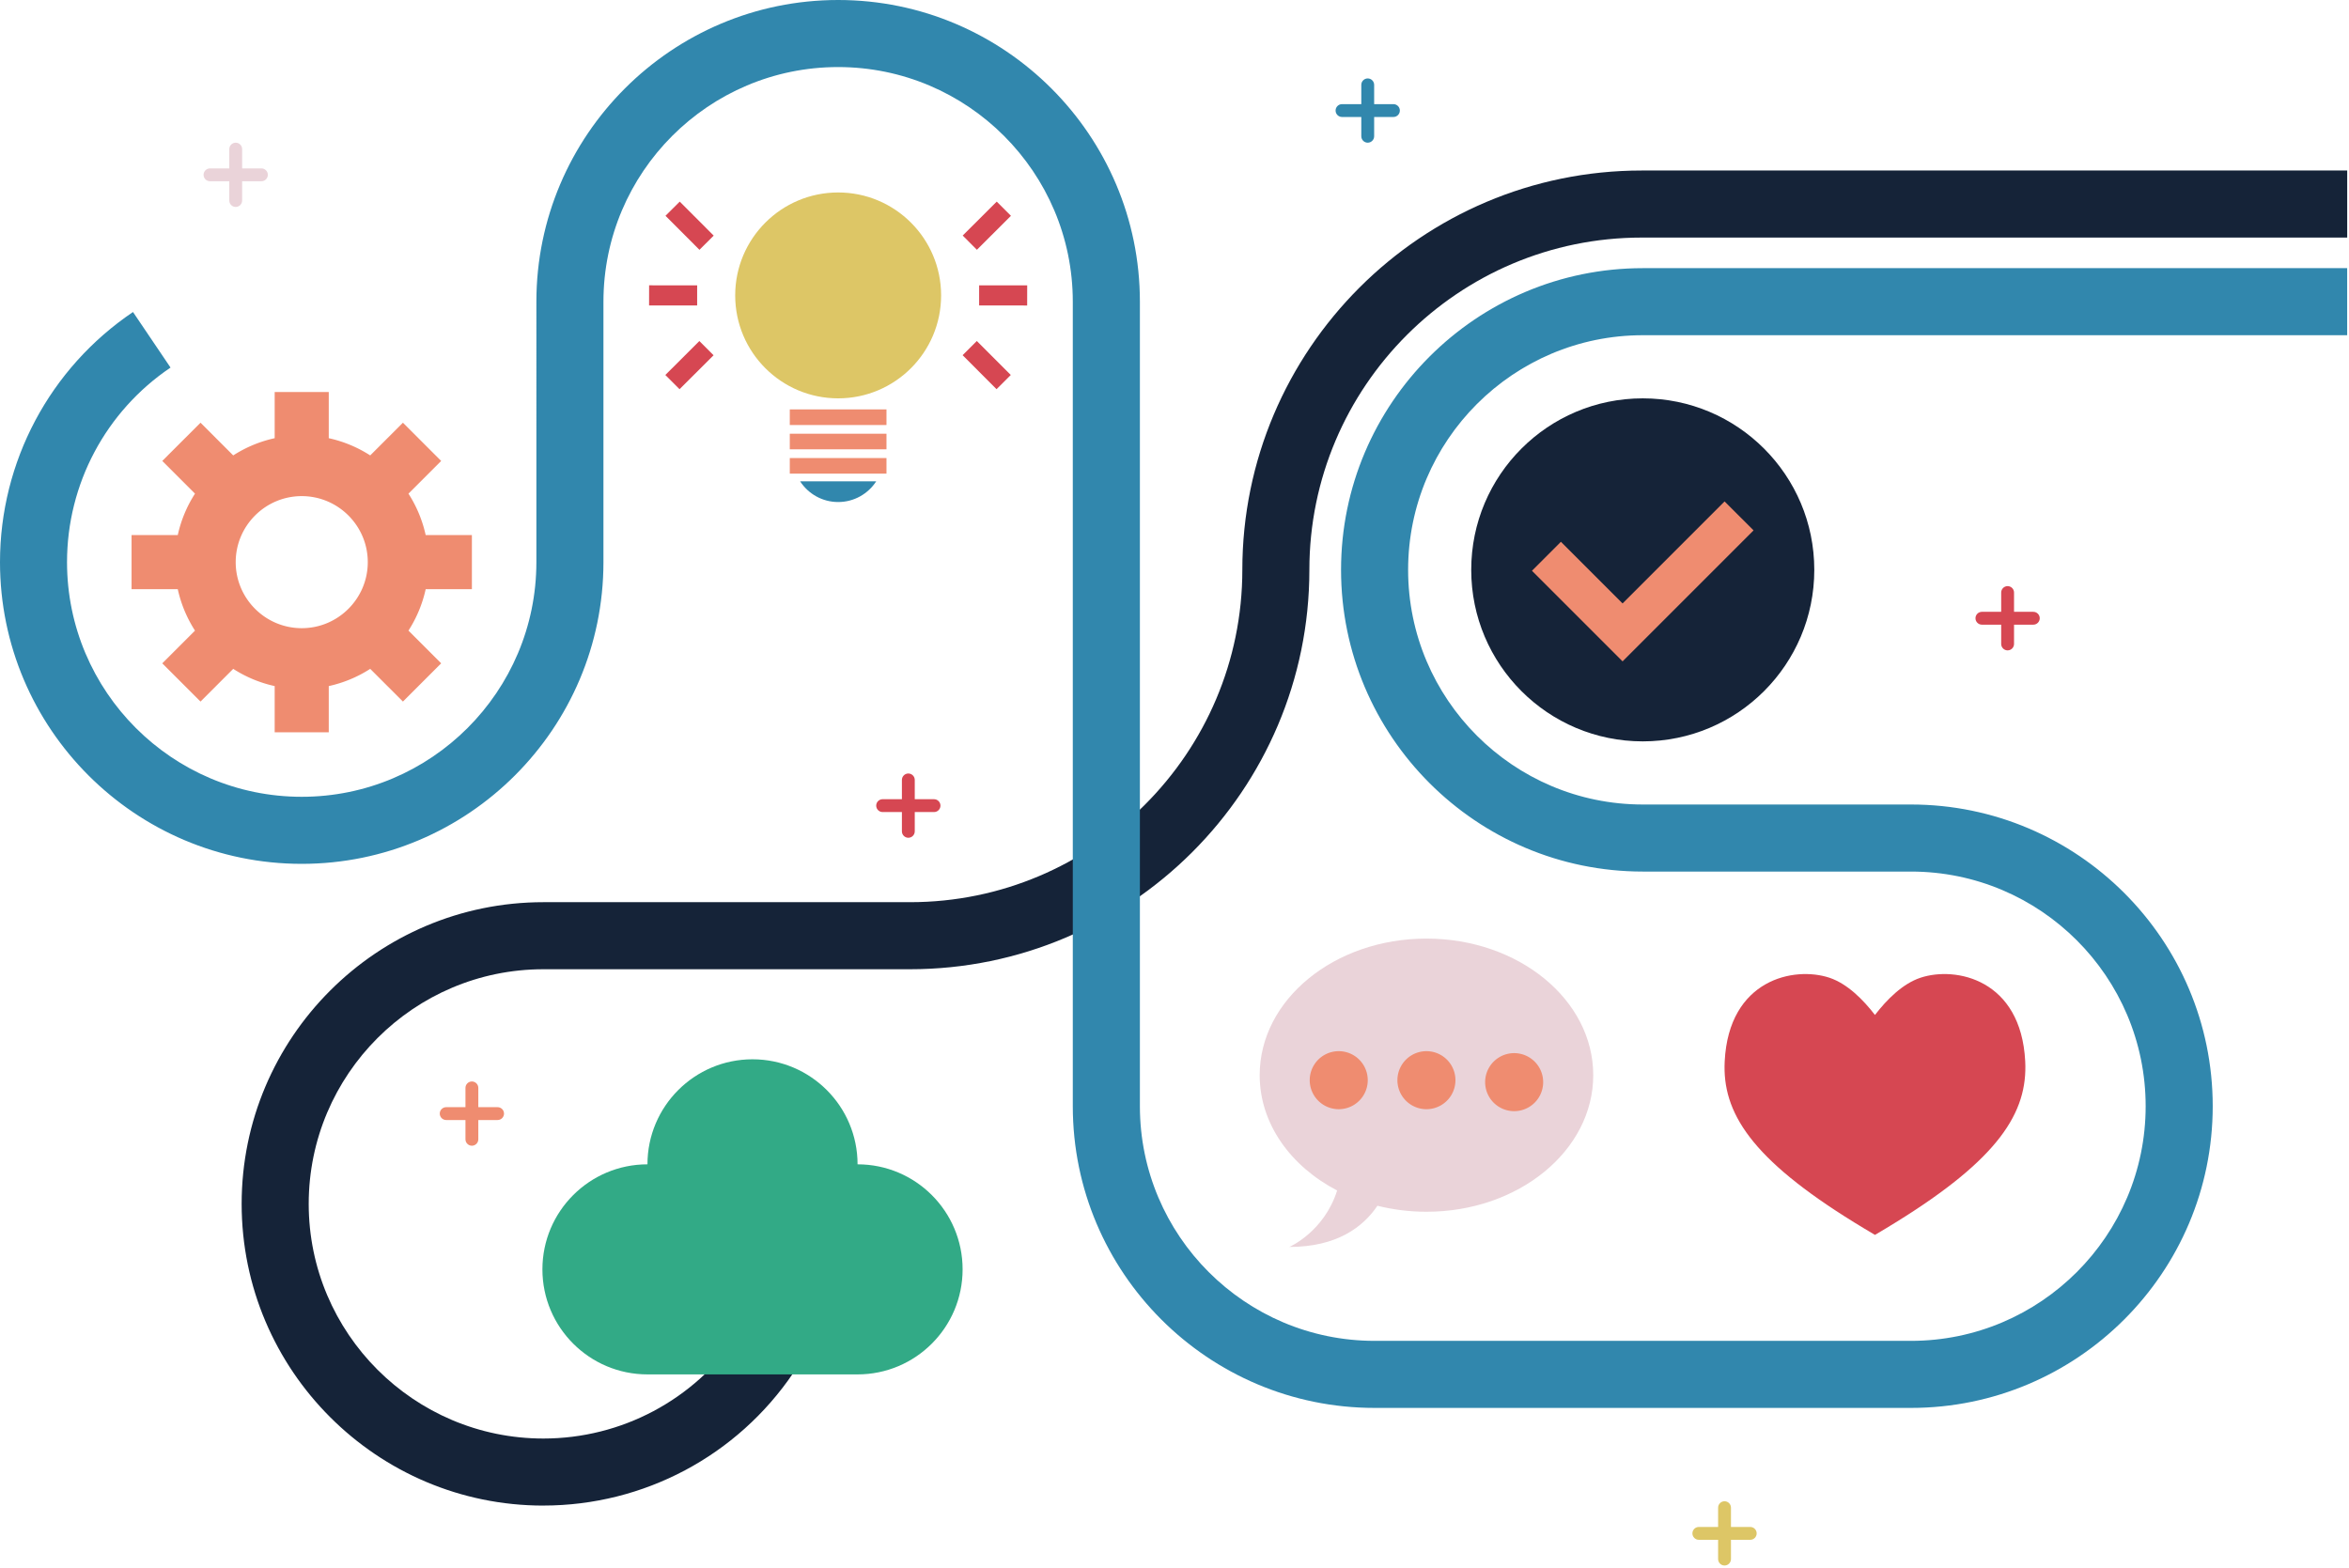 <svg xmlns="http://www.w3.org/2000/svg" width="731" height="488" fill="none"><g clip-path="url(#a)"><path fill="#152338" d="M169.1 468.59c-51.78 0-93.9-42.12-93.9-93.9 0-51.78 42.12-93.9 93.9-93.9h114.08c57.03 0 103.43-46.4 103.43-103.43 0-68.54 55.76-124.29 124.29-124.29h219.54v20.87H510.9c-57.03 0-103.43 46.4-103.43 103.43 0 68.54-55.76 124.29-124.29 124.29H169.1c-40.27 0-73.03 32.76-73.03 73.03s32.76 73.03 73.03 73.03c24.3 0 46.94-12.04 60.56-32.21l17.29 11.68c-17.51 25.92-46.62 41.39-77.86 41.39l.01.01Z"/><path fill="#3187AD" d="M594.68 438.19H427.75c-51.78 0-93.9-42.12-93.9-93.9V93.9c0-40.27-32.76-73.03-73.03-73.03s-73.03 32.76-73.03 73.03v81.06c0 51.78-42.12 93.9-93.9 93.9-51.78 0-93.89-42.13-93.89-93.9 0-31.24 15.47-60.35 41.39-77.85l11.68 17.29c-20.17 13.62-32.21 36.27-32.21 60.56 0 40.27 32.76 73.03 73.03 73.03s73.03-32.76 73.03-73.03V93.9C166.93 42.12 209.05 0 260.83 0c51.78 0 93.9 42.12 93.9 93.9v250.39c0 40.27 32.76 73.03 73.03 73.03h166.93c40.27 0 73.03-32.76 73.03-73.03s-32.76-73.03-73.03-73.03h-83.46c-51.78 0-93.9-42.12-93.9-93.9 0-51.78 42.12-93.9 93.9-93.9h219.21v20.87H511.23c-40.27 0-73.03 32.76-73.03 73.03s32.76 73.03 73.03 73.03h83.46c51.78 0 93.9 42.12 93.9 93.9 0 51.78-42.12 93.9-93.9 93.9h-.01Z"/><path fill="#DDC666" d="M292.87 91.94c0 17.7-14.35 32.04-32.04 32.04-17.69 0-32.04-14.34-32.04-32.04s14.35-32.04 32.04-32.04c17.69 0 32.04 14.35 32.04 32.04Z"/><path fill="#EF8C70" d="M245.78 132.28h30.09v-4.86h-30.09M245.78 139.84h30.09v-4.85h-30.09M245.78 147.41h30.09v-4.85h-30.09"/><path fill="#3187AD" d="M260.83 156.25c4.97 0 9.33-2.57 11.85-6.45h-23.69c2.52 3.88 6.88 6.45 11.85 6.45h-.01Z"/><path fill="#D64752" d="M216.95 94.18v-4.47l.01-.89L202 88.8l-.01 6.26 14.96.01v-.89ZM222.1 73.33l-10.57-10.58-4.43 4.41 10.57 10.59 1.26-1.26 2.54-2.53.63-.63ZM220.8 109.3l-1.9-1.9-1.26-1.26-10.59 10.57 4.42 4.42 10.59-10.56-1.26-1.27ZM304.7 89.7V95.06l14.95.02.01-6.26-14.96-.01v.89ZM299.56 110.54l10.56 10.59 4.43-4.42-10.57-10.58-1.26 1.26-2.53 2.53-.63.62ZM300.85 74.57l1.9 1.91 1.26 1.26 10.59-10.57-4.42-4.42-10.59 10.56 1.26 1.26Z"/><path fill="#EAD3D9" d="M416.11 370.52c-14.48-7.54-24.1-20.79-24.1-35.89 0-23.48 23.23-42.51 51.9-42.51 28.66 0 51.9 19.03 51.9 42.51 0 23.48-23.23 42.51-51.9 42.51-5.31 0-10.43-.66-15.26-1.87-4.43 6.57-12.55 12.82-27.4 12.82 0 0 10.82-4.71 14.86-17.57Z"/><path fill="#EF8C70" d="M471.2 345.83a9.03 9.03 0 1 0 0-18.06 9.03 9.03 0 0 0 0 18.06ZM443.9 345.22a9.03 9.03 0 1 0 0-18.06 9.03 9.03 0 0 0 0 18.06ZM416.61 345.22a9.03 9.03 0 1 0 0-18.06 9.03 9.03 0 0 0 0 18.06Z"/><path fill="#D64752" d="M630.24 330.31c-1.3-25.53-21.63-29.66-32.61-26-5.59 1.86-10.52 6.87-14.15 11.58-3.63-4.71-8.56-9.71-14.15-11.58-10.98-3.66-31.32.47-32.61 26-.81 15.89 8.14 30.29 40.4 50.2 2.03 1.25 4.14 2.53 6.36 3.83 2.22-1.3 4.33-2.57 6.36-3.83 32.26-19.92 41.21-34.31 40.4-50.2Z"/><path fill="#EF8C70" d="M146.85 183.37v-16.83h-14.38a39.443 39.443 0 0 0-5.36-12.9l10.18-10.18-11.9-11.9-10.18 10.18c-3.89-2.5-8.24-4.34-12.9-5.36V122H85.48v14.38a39.443 39.443 0 0 0-12.9 5.36L62.4 131.56l-11.9 11.9 10.18 10.18c-2.5 3.89-4.34 8.24-5.36 12.9H40.94v16.83h14.38c1.02 4.66 2.86 9.01 5.36 12.9L50.5 206.45l11.9 11.9 10.18-10.18c3.89 2.5 8.24 4.34 12.9 5.36v14.38h16.83v-14.38c4.66-1.02 9.01-2.86 12.9-5.36l10.18 10.18 11.9-11.9-10.18-10.18c2.5-3.89 4.34-8.24 5.36-12.9h14.38ZM93.9 195.51c-11.33 0-20.55-9.22-20.55-20.55s9.22-20.55 20.55-20.55 20.55 9.22 20.55 20.55-9.22 20.55-20.55 20.55Z"/><path fill="#152338" d="M511.22 230.74c29.481 0 53.38-23.899 53.38-53.38s-23.899-53.38-53.38-53.38-53.38 23.899-53.38 53.38 23.899 53.38 53.38 53.38Z"/><path fill="#EF8C70" d="m504.94 205.84-28.2-28.2 9.01-9.02 19.19 19.19 31.74-31.75 9.02 9.01-40.76 40.77Z"/><path fill="#EAD3D9" d="M81.35 52.41h-6v-6c0-1.1-.9-2-2-2s-2 .9-2 2v6h-6c-1.1 0-2 .9-2 2s.9 2 2 2h6v6c0 1.1.9 2 2 2s2-.9 2-2v-6h6c1.1 0 2-.9 2-2s-.9-2-2-2Z"/><path fill="#3187AD" d="M433.63 32.41h-6v-6c0-1.1-.9-2-2-2s-2 .9-2 2v6h-6c-1.1 0-2 .9-2 2s.9 2 2 2h6v6c0 1.1.9 2 2 2s2-.9 2-2v-6h6c1.1 0 2-.9 2-2s-.9-2-2-2Z"/><path fill="#EF8C70" d="M154.85 344.59h-6v-6c0-1.1-.9-2-2-2s-2 .9-2 2v6h-6c-1.1 0-2 .9-2 2s.9 2 2 2h6v6c0 1.1.9 2 2 2s2-.9 2-2v-6h6c1.1 0 2-.9 2-2s-.9-2-2-2Z"/><path fill="#DDC666" d="M544.67 475.24h-6v-6c0-1.1-.9-2-2-2s-2 .9-2 2v6h-6c-1.1 0-2 .9-2 2s.9 2 2 2h6v6c0 1.1.9 2 2 2s2-.9 2-2v-6h6c1.1 0 2-.9 2-2s-.9-2-2-2Z"/><path fill="#D64752" d="M632.76 190.42h-6v-6c0-1.1-.9-2-2-2s-2 .9-2 2v6h-6c-1.1 0-2 .9-2 2s.9 2 2 2h6v6c0 1.1.9 2 2 2s2-.9 2-2v-6h6c1.1 0 2-.9 2-2s-.9-2-2-2ZM290.67 248.74h-6v-6c0-1.1-.9-2-2-2s-2 .9-2 2v6h-6c-1.1 0-2 .9-2 2s.9 2 2 2h6v6c0 1.1.9 2 2 2s2-.9 2-2v-6h6c1.1 0 2-.9 2-2s-.9-2-2-2Z"/><path fill="#32AA86" d="M266.87 362.38c0-18.05-14.64-32.69-32.69-32.69-18.05 0-32.69 14.64-32.69 32.69-18.05 0-32.69 14.64-32.69 32.69 0 18.05 14.64 32.69 32.69 32.69h65.38c18.05 0 32.69-14.64 32.69-32.69 0-18.05-14.64-32.69-32.69-32.69Z"/></g><defs><clipPath id="a"><path fill="#fff" d="M0 0h730.43v487.24H0z"/></clipPath></defs></svg>